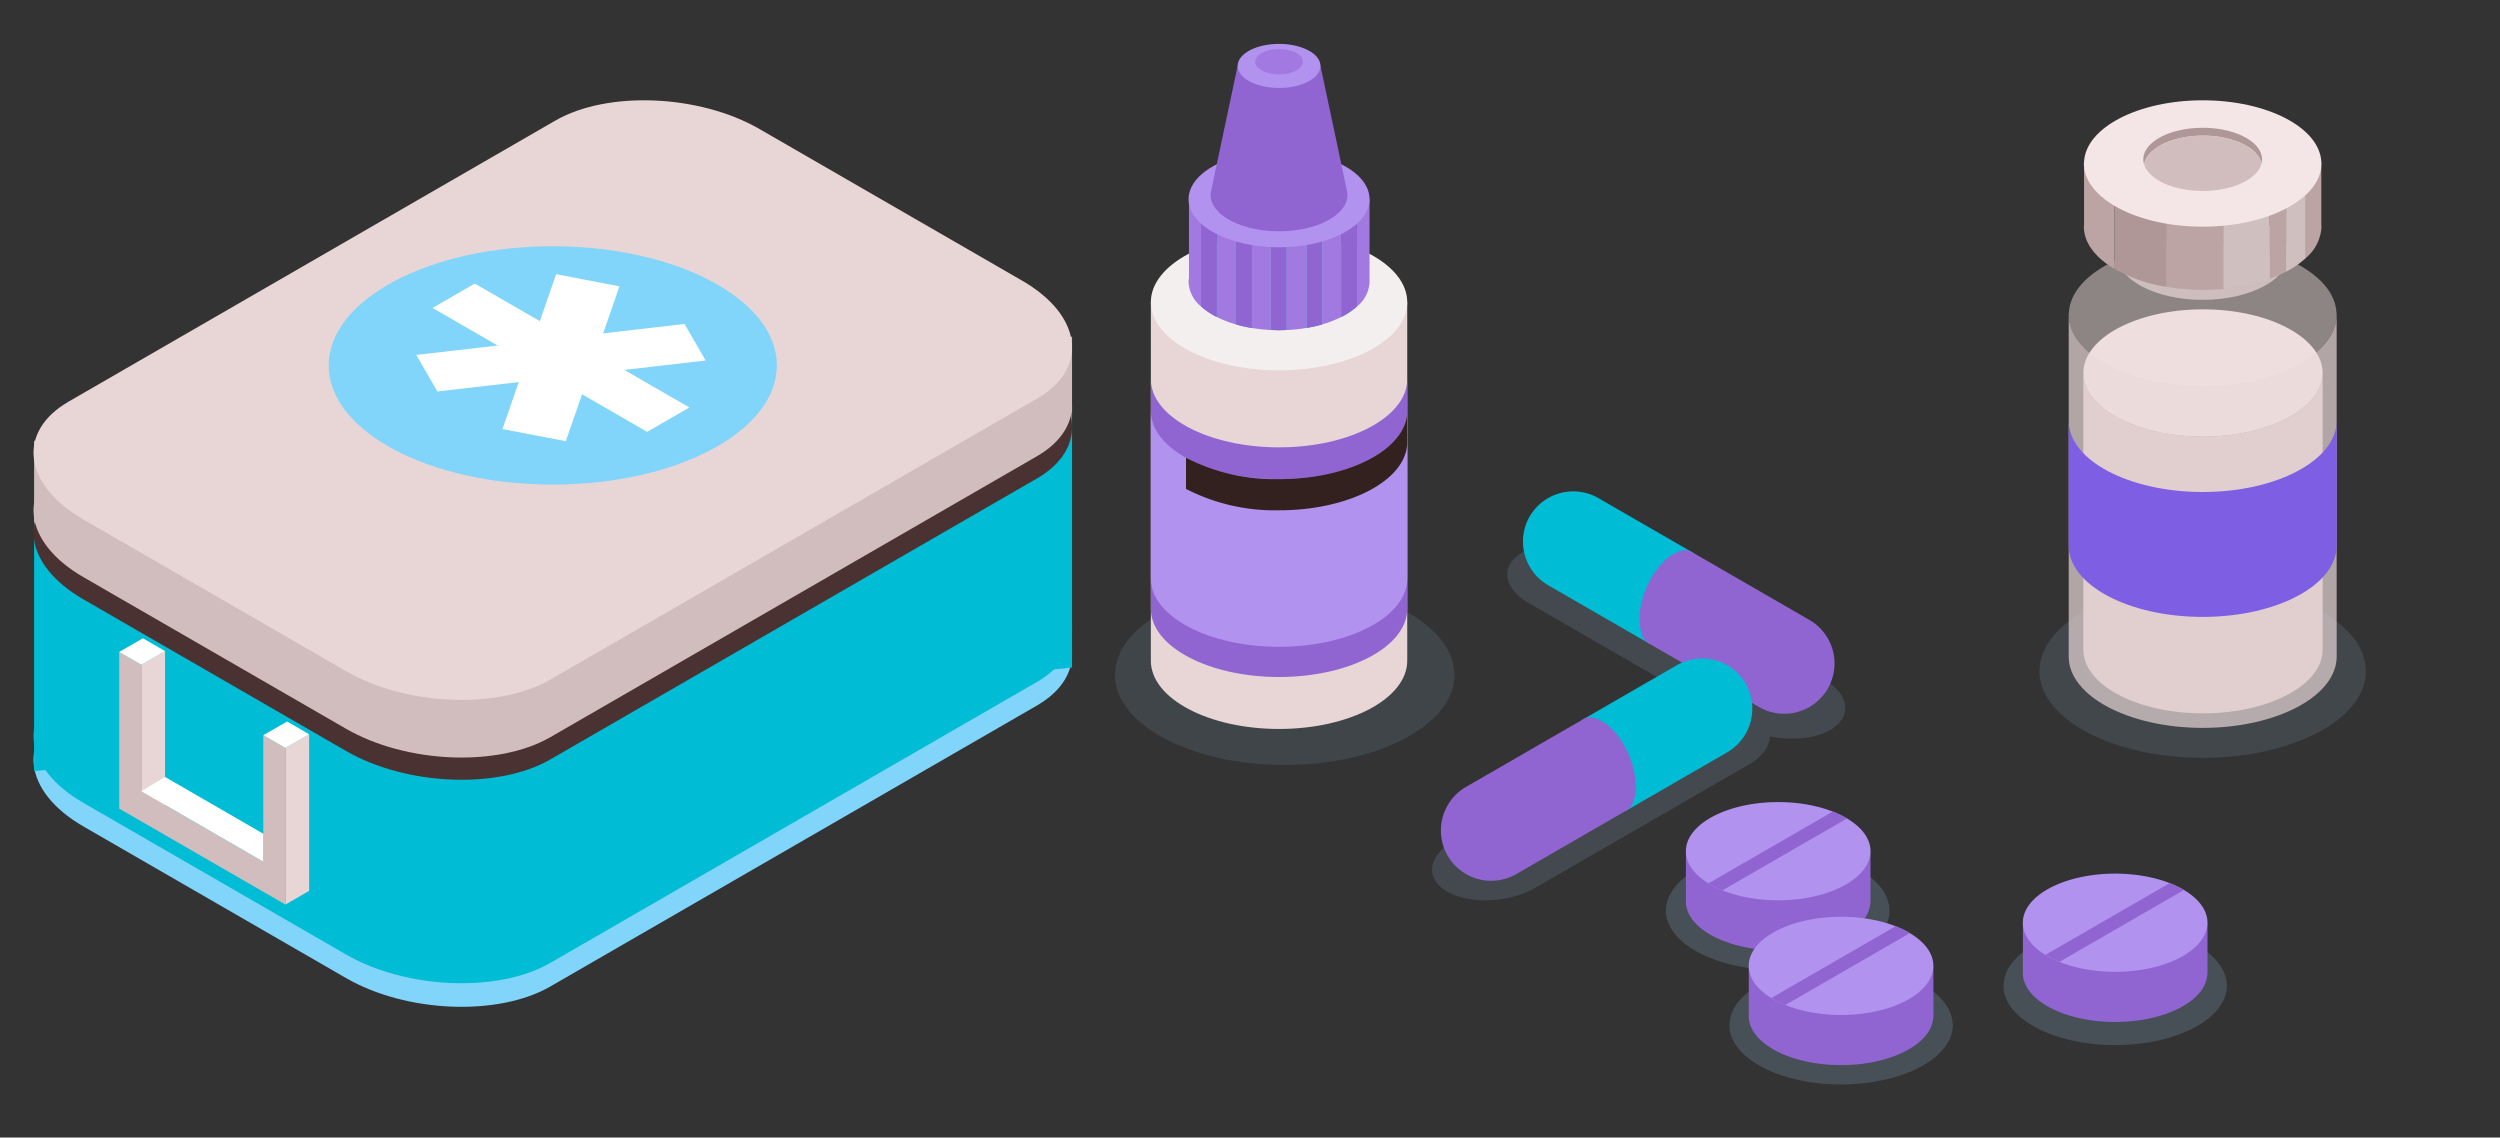 <svg xmlns="http://www.w3.org/2000/svg" width="400" height="182" viewBox="0 0 400 182">
  <rect x="0" y="0" width="400" height="182" fill="#333333" stroke="none"/>
  <g id="Grupo_74697" data-name="Grupo 74697" transform="translate(-179.757 -405)">
    <rect id="Rectángulo_32449" data-name="Rectángulo 32449" width="400" height="182" transform="translate(179.757 405)" fill="none"/>
    <g id="Grupo_70683" data-name="Grupo 70683" transform="translate(185.119 421.048)">
      <g id="Grupo_70722" data-name="Grupo 70722">
        <path id="Trazado_110222" data-name="Trazado 110222" d="M404.75,347.66l77.857-44.951c8.343-4.816,7.288-13.307-2.346-18.869l-42.023-24.263c-9.634-5.562-24.34-6.17-32.683-1.354L327.7,303.174c-8.344,4.816-7.288,13.309,2.346,18.871l42.023,24.262C381.7,351.868,396.406,352.476,404.75,347.66Z" transform="translate(-322.068 -205.866)" fill="#81d4fa"/>
        <path id="Trazado_110223" data-name="Trazado 110223" d="M404.75,345.539l77.857-44.951c8.343-4.816,7.288-13.307-2.346-18.869l-42.023-24.263c-9.634-5.562-24.34-6.17-32.683-1.354L327.7,301.053c-8.344,4.816-7.288,13.307,2.346,18.871l42.023,24.262C381.7,349.747,396.406,350.355,404.75,345.539Z" transform="translate(-322.068 -207.52)" fill="#00bcd4"/>
        <path id="Trazado_110224" data-name="Trazado 110224" d="M488.139,253.6V295.56L322.069,312.132V271.423Z" transform="translate(-321.973 -204.801)" fill="#00bcd4"/>
        <path id="Trazado_110225" data-name="Trazado 110225" d="M488.139,246.783v12.125L322.069,276.736v-13.31Z" transform="translate(-321.973 -208.959)" fill="#d1bdbd"/>
        <path id="Trazado_110226" data-name="Trazado 110226" d="M404.75,324.49l77.857-44.951c8.343-4.816,7.288-13.307-2.346-18.869l-42.023-24.262c-9.634-5.564-24.34-6.172-32.683-1.356L327.7,280c-8.344,4.818-7.288,13.309,2.346,18.871l42.023,24.261C381.7,328.7,396.406,329.308,404.75,324.49Z" transform="translate(-322.068 -219.026)" fill="#493231"/>
        <path id="Trazado_110227" data-name="Trazado 110227" d="M404.75,322.492l77.857-44.951c8.343-4.816,7.288-13.307-2.346-18.869l-42.023-24.263c-9.634-5.56-24.34-6.17-32.683-1.354L327.7,278.005c-8.344,4.818-7.288,13.309,2.346,18.871l42.023,24.262C381.7,326.7,396.406,327.31,404.75,322.492Z" transform="translate(-322.068 -220.584)" fill="#d1bdbd"/>
        <path id="Trazado_110228" data-name="Trazado 110228" d="M404.75,317.311l77.857-44.951c8.343-4.818,7.288-13.309-2.346-18.871l-42.023-24.262c-9.634-5.562-24.34-6.17-32.683-1.354L327.7,272.825c-8.344,4.816-7.288,13.307,2.346,18.869l42.023,24.263C381.7,321.519,396.406,322.127,404.75,317.311Z" transform="translate(-322.068 -224.624)" fill="#e8d6d6"/>
        <path id="Trazado_110229" data-name="Trazado 110229" d="M348.606,257.414c0,10.536,16.051,19.07,35.855,19.07s35.851-8.534,35.851-19.07-16.052-19.068-35.851-19.068S348.606,246.882,348.606,257.414Z" transform="translate(-301.375 -214.996)" fill="#81d4fa"/>
        <g id="Grupo_70681" data-name="Grupo 70681" transform="translate(13.706 86.079)">
          <path id="Trazado_110230" data-name="Trazado 110230" d="M394.45,309.432l-3.8,2.193V286.565l3.8-2.192Z" transform="translate(-364.053 -269.022)" fill="#e8d6d6"/>
          <path id="Trazado_110231" data-name="Trazado 110231" d="M407.407,301.949l-3.8,2.193V279.082l3.8-2.192Z" transform="translate(-400.069 -274.857)" fill="#e8d6d6"/>
          <path id="Trazado_110232" data-name="Trazado 110232" d="M396.327,279.022v20.242l19.512,11.265V290.287l3.54,2.044V317.39l-26.593-15.353V276.978Z" transform="translate(-392.78 -274.788)" fill="#d1bdbd"/>
          <path id="Trazado_110233" data-name="Trazado 110233" d="M414.295,301.768l-19.519-11.284,3.8-2.271,15.722,9.089Z" transform="translate(-391.235 -266.028)" fill="#fff"/>
          <path id="Trazado_110234" data-name="Trazado 110234" d="M390.653,285.414l3.54,2.044,3.8-2.186-3.54-2.044Z" transform="translate(-367.593 -269.915)" fill="#fff"/>
          <path id="Trazado_110235" data-name="Trazado 110235" d="M403.61,277.933l3.54,2.044,3.8-2.186-3.54-2.044Z" transform="translate(-403.61 -275.747)" fill="#fff"/>
        </g>
        <g id="Grupo_70682" data-name="Grupo 70682" transform="translate(61.242 27.821)">
          <path id="Trazado_110236" data-name="Trazado 110236" d="M390.809,265.473l6.754-3.9-34.337-19.825-6.753,3.9Z" transform="translate(-353.868 -240.246)" fill="#fff"/>
          <path id="Trazado_110237" data-name="Trazado 110237" d="M401.308,251.227l-3.377-5.849-42.922,4.956,3.377,5.849Z" transform="translate(-355.009 -237.416)" fill="#fff"/>
          <path id="Trazado_110238" data-name="Trazado 110238" d="M362.759,265.685l10.13,1.949,8.584-24.781-10.13-1.95Z" transform="translate(-348.967 -240.905)" fill="#fff"/>
        </g>
      </g>
    </g>
    <g id="Grupo_74610" data-name="Grupo 74610" transform="translate(358.134 412.021)">
      <path id="Trazado_110211" data-name="Trazado 110211" d="M345.334,338.159c.433-7.781,12.4-14.02,27.131-14.02s26.691,6.239,27.127,14.02c.007.144.041.285.041.433,0,7.981-12.165,14.451-27.168,14.451s-27.172-6.469-27.172-14.451C345.293,338.444,345.327,338.3,345.334,338.159Z" transform="translate(-345.293 -237.661)" fill="#92b4d1" opacity="0.142"/>
      <g id="Grupo_70704" data-name="Grupo 70704" transform="translate(5.76)">
        <path id="Trazado_110383" data-name="Trazado 110383" d="M389.629,304.342v57.381c0,6.027-9.181,10.91-20.509,10.91s-20.514-4.884-20.514-10.91V304.342Z" transform="translate(-348.606 -263.022)" fill="#e8d6d6"/>
        <g id="Grupo_70699" data-name="Grupo 70699" transform="translate(0 53.647)">
          <path id="Trazado_110384" data-name="Trazado 110384" d="M369.12,320.654c11.328,0,20.509-4.882,20.509-10.908V346.49c0,6.027-9.181,10.91-20.509,10.91s-20.514-4.884-20.514-10.91V309.746C348.606,315.773,357.79,320.654,369.12,320.654Z" transform="translate(-348.606 -309.746)" fill="#9165d1"/>
        </g>
        <g id="Grupo_70700" data-name="Grupo 70700" transform="translate(0 58.731)">
          <path id="Trazado_110385" data-name="Trazado 110385" d="M369.12,322.883c11.328,0,20.509-4.881,20.509-10.908V338.8c0,6.029-9.181,10.91-20.509,10.91s-20.514-4.882-20.514-10.91V311.975C348.606,318,357.79,322.883,369.12,322.883Z" transform="translate(-348.606 -311.975)" fill="#b292ef"/>
        </g>
        <g id="Grupo_70701" data-name="Grupo 70701" transform="translate(5.625 58.731)">
          <path id="Trazado_110386" data-name="Trazado 110386" d="M348.606,319.466a31.1,31.1,0,0,0,14.889,3.417C374.822,322.883,384,318,384,311.975v4.986c0,6.027-9.181,10.91-20.509,10.91a31.1,31.1,0,0,1-14.889-3.419Z" transform="translate(-348.606 -311.975)" fill="#33211f"/>
        </g>
        <path id="Trazado_110387" data-name="Trazado 110387" d="M348.606,310.468c0,6.027,9.184,10.91,20.514,10.91s20.509-4.884,20.509-10.91-9.181-10.908-20.509-10.908S348.606,304.442,348.606,310.468Z" transform="translate(-348.606 -269.149)" fill="#f4efef"/>
        <g id="Grupo_70702" data-name="Grupo 70702" transform="translate(6.033 24.846)">
          <path id="Trazado_110388" data-name="Trazado 110388" d="M373.151,297.12v18.851a17.676,17.676,0,0,1-3.029,1.182V297.442H367.6v20.281a25.816,25.816,0,0,1-3.2.333V297.442h-2.521v20.61a25.475,25.475,0,0,1-3.029-.319v-20.29h-2.523v19.724a17.785,17.785,0,0,1-3.091-1.2V297.12Z" transform="translate(-348.721 -297.12)" fill="#a179e0"/>
          <path id="Trazado_110389" data-name="Trazado 110389" d="M353.257,297.12v13.267a5.319,5.319,0,0,1-2.007,3.9V297.12Z" transform="translate(-324.299 -297.12)" fill="#a179e0"/>
          <path id="Trazado_110390" data-name="Trazado 110390" d="M363.071,310.387a4.172,4.172,0,0,1,.064-.675V297.12h1.93v17.154A5.323,5.323,0,0,1,363.071,310.387Z" transform="translate(-363.071 -297.12)" fill="#a179e0"/>
          <path id="Trazado_110391" data-name="Trazado 110391" d="M354.651,297.12v17.163a11.428,11.428,0,0,1-2.521,1.688V297.12Z" transform="translate(-327.7 -297.12)" fill="#448ce2"/>
          <path id="Trazado_110392" data-name="Trazado 110392" d="M354.651,297.12v17.163a11.428,11.428,0,0,1-2.521,1.688V297.12Z" transform="translate(-327.7 -297.12)" fill="#9165d1"/>
          <path id="Trazado_110393" data-name="Trazado 110393" d="M357.086,297.261v19.711a22.739,22.739,0,0,1-2.523.57V297.261Z" transform="translate(-335.685 -296.939)" fill="#448ce2"/>
          <path id="Trazado_110394" data-name="Trazado 110394" d="M357.086,297.261v19.711a22.739,22.739,0,0,1-2.523.57V297.261Z" transform="translate(-335.685 -296.939)" fill="#9165d1"/>
          <path id="Trazado_110395" data-name="Trazado 110395" d="M359.593,297.261v20.614c-.395.018-.794.032-1.2.032-.447,0-.887-.014-1.323-.037v-20.61Z" transform="translate(-343.915 -296.939)" fill="#448ce2"/>
          <path id="Trazado_110396" data-name="Trazado 110396" d="M359.593,297.261v20.614c-.395.018-.794.032-1.2.032-.447,0-.887-.014-1.323-.037v-20.61Z" transform="translate(-343.915 -296.939)" fill="#9165d1"/>
          <path id="Trazado_110397" data-name="Trazado 110397" d="M362.028,297.261v20.29a22.721,22.721,0,0,1-2.523-.566V297.261Z" transform="translate(-351.9 -296.939)" fill="#448ce2"/>
          <path id="Trazado_110398" data-name="Trazado 110398" d="M362.028,297.261v20.29a22.721,22.721,0,0,1-2.523-.566V297.261Z" transform="translate(-351.9 -296.939)" fill="#9165d1"/>
          <path id="Trazado_110399" data-name="Trazado 110399" d="M364.487,297.12v18.846a11.462,11.462,0,0,1-2.521-1.692V297.12Z" transform="translate(-359.972 -297.12)" fill="#448ce2"/>
          <path id="Trazado_110400" data-name="Trazado 110400" d="M364.487,297.12v18.846a11.462,11.462,0,0,1-2.521-1.692V297.12Z" transform="translate(-359.972 -297.12)" fill="#9165d1"/>
        </g>
        <g id="Grupo_70703" data-name="Grupo 70703" transform="translate(6.033)">
          <path id="Trazado_110401" data-name="Trazado 110401" d="M351.25,301.445c0,4.254,6.481,7.7,14.48,7.7s14.478-3.447,14.478-7.7-6.483-7.7-14.478-7.7S351.25,297.191,351.25,301.445Z" transform="translate(-351.25 -276.599)" fill="#b292ef"/>
          <path id="Trazado_110402" data-name="Trazado 110402" d="M352.974,307.469h-.032l4.181-19.695h13.255l4.172,19.658h-.03a3.228,3.228,0,0,1,.183.972c0,3.219-4.9,5.826-10.954,5.826S352.8,311.623,352.8,308.4A3.218,3.218,0,0,1,352.974,307.469Z" transform="translate(-349.272 -284.247)" fill="#9165d1"/>
          <path id="Trazado_110403" data-name="Trazado 110403" d="M354.692,289.755c0,1.946,2.965,3.524,6.627,3.524s6.629-1.578,6.629-3.524-2.968-3.527-6.629-3.527S354.692,287.807,354.692,289.755Z" transform="translate(-346.84 -286.228)" fill="#b292ef"/>
          <path id="Trazado_110404" data-name="Trazado 110404" d="M355.923,288.622c0,1.122,1.711,2.033,3.821,2.033s3.821-.91,3.821-2.033-1.711-2.032-3.821-2.032S355.923,287.5,355.923,288.622Z" transform="translate(-345.266 -285.764)" fill="#a179e0"/>
        </g>
      </g>
    </g>
    <g id="Grupo_74608" data-name="Grupo 74608" transform="translate(446.293 533.334)">
      <path id="Trazado_110212" data-name="Trazado 110212" d="M324.083,328.718c.284-5.119,8.155-9.223,17.848-9.223s17.561,4.1,17.846,9.223c.007.1.028.188.028.284,0,5.252-8,9.507-17.873,9.507s-17.875-4.255-17.875-9.507C324.055,328.906,324.076,328.814,324.083,328.718Z" transform="translate(-313.894 -293.33)" fill="#92b4d1" opacity="0.229"/>
      <path id="Trazado_110213" data-name="Trazado 110213" d="M304.953,325.97c.287-5.119,8.157-9.223,17.848-9.223s17.561,4.1,17.848,9.223c0,.094.028.188.028.284,0,5.252-8,9.507-17.876,9.507s-17.876-4.255-17.876-9.507C304.925,326.158,304.948,326.064,304.953,325.97Z" transform="translate(-250.908 -296.882)" fill="#92b4d1" opacity="0.229"/>
      <path id="Trazado_110214" data-name="Trazado 110214" d="M328.494,320.727c.287-5.126,8.166-9.235,17.871-9.235s17.582,4.108,17.869,9.235c0,.1.027.188.027.284,0,5.259-8.013,9.519-17.9,9.519s-17.9-4.26-17.9-9.519C328.467,320.915,328.49,320.823,328.494,320.727Z" transform="translate(-328.467 -303.674)" fill="#92b4d1" opacity="0.229"/>
      <g id="Grupo_70711" data-name="Grupo 70711" transform="translate(3.205)">
        <g id="Grupo_70706" data-name="Grupo 70706" transform="translate(53.915 11.447)">
          <path id="Trazado_110405" data-name="Trazado 110405" d="M306.284,324.369v-7.795h29.538v7.857a4.265,4.265,0,0,1-.044.449c-.44,4.129-6.855,7.407-14.728,7.407-8.157,0-14.771-3.517-14.771-7.857C306.279,324.41,306.284,324.389,306.284,324.369Z" transform="translate(-306.279 -308.552)" fill="#9165d1"/>
          <g id="Grupo_70705" data-name="Grupo 70705">
            <path id="Trazado_110406" data-name="Trazado 110406" d="M321.05,313.075c8.157,0,14.771,3.515,14.771,7.854a4.151,4.151,0,0,1-.044.449c-.44,4.129-6.855,7.407-14.728,7.407-8.157,0-14.771-3.517-14.771-7.857S312.893,313.075,321.05,313.075Z" transform="translate(-306.279 -313.075)" fill="#b292ef"/>
          </g>
          <path id="Trazado_110407" data-name="Trazado 110407" d="M310.171,326.339l19.92-11.5s-.685-.39-1.116-.6c-.468-.227-1.165-.5-1.165-.5L307.922,325.22s.628.371,1.013.564C309.442,326.034,310.171,326.339,310.171,326.339Z" transform="translate(-304.316 -312.221)" fill="#9165d1"/>
        </g>
        <g id="Grupo_70708" data-name="Grupo 70708" transform="translate(0)">
          <path id="Trazado_110408" data-name="Trazado 110408" d="M329.8,319.376v-7.795h29.536v7.857a4.206,4.206,0,0,1-.041.449c-.442,4.129-6.857,7.407-14.728,7.407-8.159,0-14.774-3.517-14.774-7.857C329.8,319.417,329.8,319.4,329.8,319.376Z" transform="translate(-329.796 -303.559)" fill="#9165d1"/>
          <g id="Grupo_70707" data-name="Grupo 70707">
            <path id="Trazado_110409" data-name="Trazado 110409" d="M344.57,308.082c8.157,0,14.769,3.517,14.769,7.857a4.2,4.2,0,0,1-.041.449c-.442,4.129-6.857,7.407-14.728,7.407-8.159,0-14.774-3.517-14.774-7.857S336.41,308.082,344.57,308.082Z" transform="translate(-329.796 -308.082)" fill="#b292ef"/>
          </g>
          <path id="Trazado_110410" data-name="Trazado 110410" d="M333.686,321.346l19.921-11.5s-.683-.39-1.114-.6c-.468-.227-1.167-.5-1.167-.5l-19.886,11.481s.626.374,1.013.564C332.957,321.042,333.686,321.346,333.686,321.346Z" transform="translate(-327.83 -307.226)" fill="#9165d1"/>
        </g>
        <g id="Grupo_70710" data-name="Grupo 70710" transform="translate(10.058 18.348)">
          <path id="Trazado_110411" data-name="Trazado 110411" d="M325.416,327.378v-7.793h29.536v7.854a4.141,4.141,0,0,1-.041.449c-.44,4.129-6.857,7.407-14.728,7.407-8.159,0-14.774-3.517-14.774-7.857C325.409,327.419,325.416,327.4,325.416,327.378Z" transform="translate(-325.409 -311.561)" fill="#9165d1"/>
          <g id="Grupo_70709" data-name="Grupo 70709">
            <path id="Trazado_110412" data-name="Trazado 110412" d="M340.183,316.085c8.157,0,14.769,3.517,14.769,7.857a4.194,4.194,0,0,1-.041.449c-.44,4.129-6.857,7.407-14.728,7.407-8.159,0-14.774-3.517-14.774-7.857S332.023,316.085,340.183,316.085Z" transform="translate(-325.409 -316.085)" fill="#b292ef"/>
          </g>
          <path id="Trazado_110413" data-name="Trazado 110413" d="M329.3,329.349l19.918-11.5s-.683-.39-1.114-.6c-.468-.227-1.167-.5-1.167-.5l-19.886,11.481s.626.374,1.013.566C328.57,329.045,329.3,329.349,329.3,329.349Z" transform="translate(-323.443 -315.229)" fill="#9165d1"/>
        </g>
      </g>
    </g>
    <g id="Grupo_74609" data-name="Grupo 74609" transform="translate(408.903 483.617)">
      <path id="Trazado_110215" data-name="Trazado 110215" d="M305.459,254.069l34.179-19.736a15.765,15.765,0,0,1,6.334-1.876l-28.483-16.445c-4.139-2.391-4.595-6.039-1.009-8.109h0c3.586-2.071,9.906-1.808,14.045.581L364.7,228.217c4.139,2.391,4.595,6.041,1.009,8.109-2.46,1.421-6.2,1.718-9.652,1.007-.027,1.579-1.149,3.235-3.386,4.528l-34.179,19.733c-4.139,2.389-10.459,2.652-14.045.581S301.319,256.458,305.459,254.069Z" transform="translate(-302.032 -198.139)" fill="#92b4d1" opacity="0.174"/>
      <g id="Grupo_70714" data-name="Grupo 70714" transform="translate(1.404)">
        <g id="Grupo_70712" data-name="Grupo 70712" transform="translate(13.122)">
          <path id="Trazado_110414" data-name="Trazado 110414" d="M313.685,206.867a8.072,8.072,0,0,1,10.995-2.945l15.292,8.826-.08.053s-4.37,9.144-6.89,14.514l-16.37-9.453A8.074,8.074,0,0,1,313.685,206.867Z" transform="translate(-312.614 -202.849)" fill="#00bcd4"/>
          <path id="Trazado_110415" data-name="Trazado 110415" d="M302.8,217.748c.082-3.819,2.4-8.308,5.187-10.025,1.348-.833,2.457-1.009,3.336-.38L329.946,218.1a8.048,8.048,0,1,1-8.047,13.94s-17.052-9.837-17.493-10.1C303.294,221.37,302.754,219.92,302.8,217.748Z" transform="translate(-284.143 -197.546)" fill="#9165d1"/>
        </g>
        <g id="Grupo_70713" data-name="Grupo 70713" transform="translate(0 26.739)">
          <path id="Trazado_110416" data-name="Trazado 110416" d="M334.816,218.554a8.073,8.073,0,0,0-10.995-2.947l-15.29,8.828.078.053s4.373,9.144,6.89,14.512l16.37-9.45A8.073,8.073,0,0,0,334.816,218.554Z" transform="translate(-286.066 -214.535)" fill="#00bcd4"/>
          <path id="Trazado_110417" data-name="Trazado 110417" d="M347.848,229.434c-.082-3.821-2.4-8.308-5.187-10.025-1.348-.833-2.457-1.009-3.336-.382L320.7,229.78a8.049,8.049,0,0,0,8.05,13.942s17.049-9.837,17.491-10.1C347.354,233.057,347.9,231.6,347.848,229.434Z" transform="translate(-316.684 -209.231)" fill="#9165d1"/>
        </g>
      </g>
    </g>
    <g id="Grupo_74607" data-name="Grupo 74607" transform="translate(506.061 421.048)">
      <path id="Trazado_110210" data-name="Trazado 110210" d="M324.578,207.359c.418-7.482,11.923-13.48,26.089-13.48s25.667,6,26.085,13.48c.006.138.039.276.039.416,0,7.675-11.7,13.9-26.123,13.9s-26.127-6.221-26.127-13.9C324.539,207.635,324.572,207.5,324.578,207.359Z" transform="translate(-324.539 -116.47)" fill="#92b4d1" opacity="0.156"/>
      <g id="Grupo_70720" data-name="Grupo 70720" transform="translate(4.688)">
        <g id="Grupo_70715" data-name="Grupo 70715" transform="translate(2.344 33.443)">
          <path id="Trazado_110418" data-name="Trazado 110418" d="M347.1,187.4c10.571,0,19.142-4.558,19.142-10.183V221.5c0,5.625-8.571,10.181-19.142,10.181s-19.146-4.556-19.146-10.181V177.218C327.957,182.843,336.528,187.4,347.1,187.4Z" transform="translate(-327.957 -167.037)" fill="#d1bdbd"/>
          <path id="Trazado_110419" data-name="Trazado 110419" d="M347.1,172.2c10.571,0,19.142,4.558,19.142,10.181s-8.571,10.183-19.142,10.183S327.957,188,327.957,182.378,336.528,172.2,347.1,172.2Z" transform="translate(-327.957 -172.197)" fill="#f4e6e6"/>
        </g>
        <path id="Trazado_110420" data-name="Trazado 110420" d="M348.29,184.011c11.838,0,21.435-5.1,21.435-11.4v54.732c0,6.3-9.6,11.4-21.435,11.4s-21.439-5.1-21.439-11.4V172.609C326.851,178.907,336.448,184.011,348.29,184.011Z" transform="translate(-326.851 -138.33)" fill="#e8d6d6" opacity="0.7"/>
        <path id="Trazado_110421" data-name="Trazado 110421" d="M326.883,178.047c.343-6.14,9.782-11.061,21.407-11.061s21.06,4.921,21.4,11.061c.006.114.032.225.032.341,0,6.3-9.6,11.4-21.435,11.4s-21.439-5.1-21.439-11.4C326.851,178.272,326.877,178.161,326.883,178.047Z" transform="translate(-326.851 -144.109)" fill="#e8d6d6" opacity="0.5"/>
        <path id="Trazado_110422" data-name="Trazado 110422" d="M330.669,171.335c.219-3.934,6.268-7.087,13.713-7.087s13.495,3.153,13.714,7.087c0,.073.022.144.022.219,0,4.035-6.15,7.3-13.736,7.3s-13.734-3.269-13.734-7.3C330.649,171.479,330.665,171.408,330.669,171.335Z" transform="translate(-322.946 -146.923)" fill="#e8d6d6" opacity="0.7"/>
        <g id="Grupo_70716" data-name="Grupo 70716" transform="translate(0 51.271)">
          <path id="Trazado_110423" data-name="Trazado 110423" d="M348.29,192.391c11.838,0,21.435-5.1,21.435-11.4v19.983c0,6.3-9.6,11.4-21.435,11.4s-21.439-5.1-21.439-11.4V180.989C326.851,187.287,336.448,192.391,348.29,192.391Z" transform="translate(-326.851 -180.989)" fill="#7e5ee3"/>
        </g>
        <g id="Grupo_70717" data-name="Grupo 70717" transform="translate(2.427 10.619)">
          <path id="Trazado_110424" data-name="Trazado 110424" d="M344.395,170.5c0-.1.022-.2.028-.3v-9.214h4.844v16.256C346.248,175.451,344.395,173.093,344.395,170.5Z" transform="translate(-344.395 -160.896)" fill="#bca4a4"/>
          <path id="Trazado_110425" data-name="Trazado 110425" d="M348.019,161.03c.2-.039.42-.055.625-.089V180.18a24.617,24.617,0,0,1-8.383-2.894V161.03Z" transform="translate(-335.388 -160.941)" fill="#af9797"/>
        </g>
        <g id="Grupo_70718" data-name="Grupo 70718" transform="translate(15.682 10.11)">
          <path id="Trazado_110426" data-name="Trazado 110426" d="M333.468,160.985v16.708a21.276,21.276,0,0,1-2.628,1.152v-17.86Z" transform="translate(-314.365 -160.387)" fill="#bca4a4"/>
          <path id="Trazado_110427" data-name="Trazado 110427" d="M330.53,160.985V170.2c.006.1.028.2.028.3a6.925,6.925,0,0,1-2.51,5.009V160.985Z" transform="translate(-305.794 -160.387)" fill="#bca4a4"/>
          <path id="Trazado_110428" data-name="Trazado 110428" d="M341.525,160.69c1.146,0,2.265.061,3.354.166v19.89c-1.091.1-2.208.166-3.354.166a34.714,34.714,0,0,1-5.757-.474V161.2A33.949,33.949,0,0,1,341.525,160.69Z" transform="translate(-335.768 -160.69)" fill="#bca4a4"/>
          <path id="Trazado_110429" data-name="Trazado 110429" d="M332.437,160.985v14.523a14.564,14.564,0,0,1-3.151,2.186V160.985Z" transform="translate(-310.183 -160.387)" fill="#bca4a4"/>
          <path id="Trazado_110430" data-name="Trazado 110430" d="M332.437,160.985v14.523a14.564,14.564,0,0,1-3.151,2.186V160.985Z" transform="translate(-310.183 -160.387)" fill="#fff" opacity="0.3"/>
          <path id="Trazado_110431" data-name="Trazado 110431" d="M335.161,161.2H339.5v17.86a29.95,29.95,0,0,1-7.365,1.6v-19.89C333.174,160.873,334.186,161.017,335.161,161.2Z" transform="translate(-323.025 -160.606)" fill="#bca4a4"/>
          <path id="Trazado_110432" data-name="Trazado 110432" d="M335.161,161.2H339.5v17.86a29.95,29.95,0,0,1-7.365,1.6v-19.89C333.174,160.873,334.186,161.017,335.161,161.2Z" transform="translate(-323.025 -160.606)" fill="#fff" opacity="0.3"/>
        </g>
        <path id="Trazado_110433" data-name="Trazado 110433" d="M328.078,165.512c.3-5.444,8.673-9.808,18.982-9.808s18.675,4.364,18.979,9.808c0,.1.028.2.028.3,0,5.586-8.51,10.112-19.008,10.112s-19.012-4.526-19.012-10.112C328.048,165.713,328.072,165.613,328.078,165.512Z" transform="translate(-325.621 -155.704)" fill="#f4e6e6"/>
        <g id="Grupo_70719" data-name="Grupo 70719" transform="translate(11.933 4.396)">
          <path id="Trazado_110434" data-name="Trazado 110434" d="M342.29,159.129c-4.966,0-9,2.032-9.421,4.613a2.787,2.787,0,0,1-.134-.815c0-.051.01-.1.014-.152.152-2.721,4.337-4.9,9.49-4.9s9.34,2.182,9.49,4.9c0,.051.016.1.016.152a2.821,2.821,0,0,1-.081.625C351.074,161.062,347.13,159.129,342.29,159.129Z" transform="translate(-332.735 -157.872)" fill="#af9797"/>
          <path id="Trazado_110435" data-name="Trazado 110435" d="M342.145,167.345c-4.725,0-8.634-1.835-9.37-4.24.426-2.581,4.455-4.613,9.421-4.613,4.84,0,8.784,1.932,9.374,4.422C350.99,165.411,347,167.345,342.145,167.345Z" transform="translate(-332.641 -157.235)" fill="#d1bdbd"/>
        </g>
      </g>
    </g>
  </g>
</svg>
